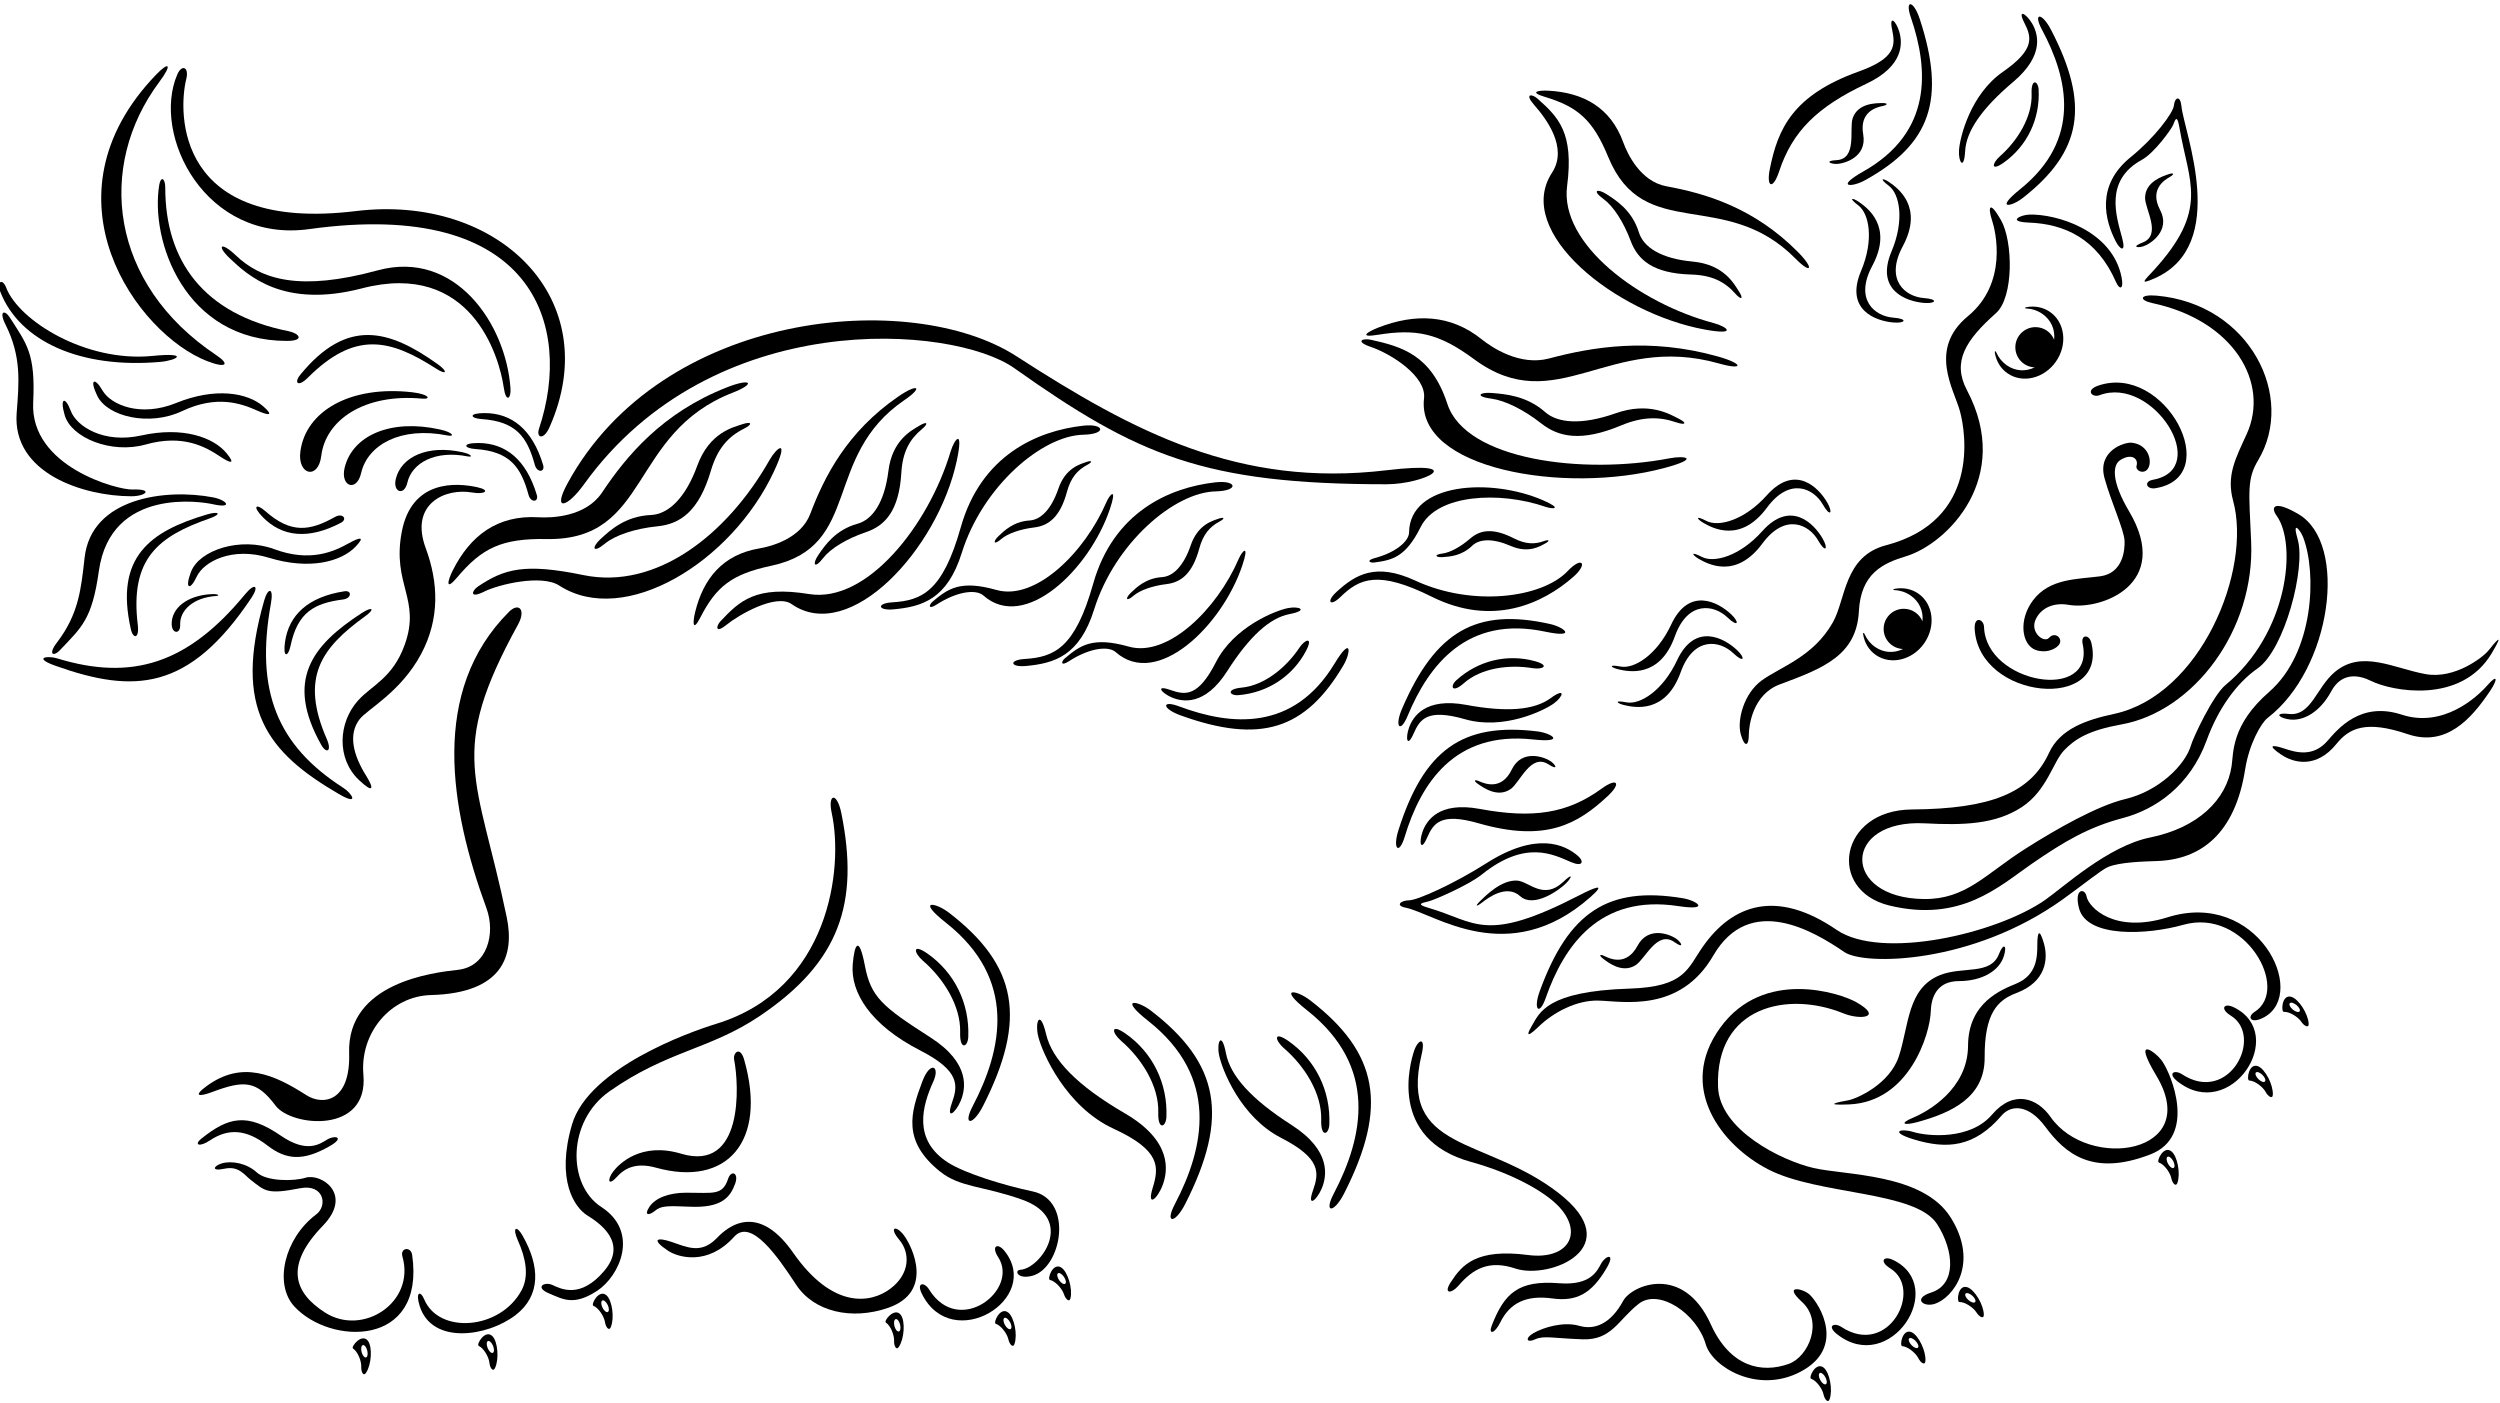 <?xml version="1.0" encoding="UTF-8"?>
<svg xmlns="http://www.w3.org/2000/svg" xmlns:xlink="http://www.w3.org/1999/xlink" width="508pt" height="285pt" viewBox="0 0 508 285" version="1.1">
<g id="surface1">
<path style=" stroke:none;fill-rule:nonzero;fill:rgb(0%,0%,0%);fill-opacity:1;" d="M 383.215 110.805 C 374.676 113.039 375.082 121.785 372.438 126.461 C 368.473 133.48 361.898 135.438 358 138.254 C 354.34 140.898 352.918 146.387 353.73 149.234 C 354.543 152.082 355.355 151.473 355.355 149.438 C 355.355 147.406 356.172 141.102 361.66 139.066 C 370.469 135.805 377.254 133.18 377.723 124.227 C 378.133 116.496 382.605 114.465 387.281 113.039 C 395.723 110.473 409.07 97.039 399.684 79.285 C 396.613 73.484 399.434 69.098 405.582 63.633 C 409.242 60.379 409.039 48.992 406.598 44.723 C 404.156 40.449 403.953 42.281 404.77 44.723 C 405.547 47.051 408.02 57.531 399.887 64.242 C 391.754 70.949 397.039 79.086 398.262 83.559 C 399.48 88.031 402.309 105.805 383.215 110.805 "/>
<path style=" stroke:none;fill-rule:nonzero;fill:rgb(0%,0%,0%);fill-opacity:1;" d="M 407.797 74.242 C 406.844 73.578 406.113 72.676 405.66 71.645 C 405.473 71.219 405.277 71.309 405.367 71.793 C 405.672 73.426 406.527 74.895 407.926 75.859 C 410.984 77.977 415.395 76.898 417.781 73.453 C 420.164 70.012 419.617 65.5 416.559 63.383 C 415.148 62.406 413.449 62.113 411.797 62.414 C 411.395 62.488 411.363 62.668 411.742 62.684 C 412.887 62.734 414.02 63.098 415.004 63.777 C 416.789 65.016 417.625 66.965 417.402 69.027 C 416.793 67.527 415.328 66.473 413.613 66.473 C 411.352 66.473 409.516 68.309 409.516 70.57 C 409.516 72.777 411.262 74.562 413.449 74.652 C 411.621 75.543 409.547 75.453 407.797 74.242 "/>
<path style=" stroke:none;fill-rule:nonzero;fill:rgb(0%,0%,0%);fill-opacity:1;" d="M 381.035 131.473 C 380.078 130.809 379.352 129.906 378.898 128.875 C 378.711 128.449 378.516 128.539 378.605 129.023 C 378.906 130.656 379.766 132.121 381.16 133.09 C 384.223 135.207 388.637 134.129 391.02 130.684 C 393.402 127.238 392.855 122.73 389.797 120.613 C 388.387 119.637 386.688 119.344 385.035 119.645 C 384.633 119.719 384.602 119.898 384.98 119.914 C 386.125 119.961 387.258 120.328 388.238 121.008 C 390.027 122.246 390.863 124.195 390.645 126.258 C 390.031 124.758 388.566 123.703 386.852 123.703 C 384.59 123.703 382.754 125.535 382.754 127.801 C 382.754 130.008 384.504 131.793 386.688 131.879 C 384.859 132.773 382.785 132.68 381.035 131.473 "/>
<path style=" stroke:none;fill-rule:nonzero;fill:rgb(0%,0%,0%);fill-opacity:1;" d="M 413.105 121.988 C 410.047 126.066 410.867 131.035 413.613 132.055 C 415.543 132.77 417.477 132.055 418.289 131.137 C 419.398 129.891 417.672 128.168 416.355 129.613 C 415.34 130.73 412.488 128.508 413.613 125.953 C 414.73 123.41 417.477 122.395 420.324 122.902 C 426.801 124.059 441.465 118.797 432.625 103.891 C 429.051 97.863 429.234 94.555 430.793 93.52 C 432.992 92.066 434.594 93.078 434.148 94.641 C 433.832 95.754 436.051 96.664 436.691 94.742 C 437.199 93.215 436.387 90.371 433.234 89.965 C 431.719 89.766 426.098 91.598 427.645 97.18 C 428.965 101.961 431.605 107.652 431.711 109.891 C 431.793 111.742 431.402 116.496 426.727 117.109 C 422.051 117.719 416.461 117.516 413.105 121.988 "/>
<path style=" stroke:none;fill-rule:nonzero;fill:rgb(0%,0%,0%);fill-opacity:1;" d="M 426.32 78.371 C 423.68 79.285 425.121 80.871 426.625 80.305 C 437.426 76.23 449.527 95.301 437.504 97.484 C 435.504 97.852 436.199 99.477 437.91 99.215 C 452.219 97.008 439.965 73.648 426.32 78.371 "/>
<path style=" stroke:none;fill-rule:nonzero;fill:rgb(0%,0%,0%);fill-opacity:1;" d="M 401.258 127.855 C 402.129 142.27 428.398 144.629 424.949 130.57 C 424.535 128.887 422.766 128.867 423.195 130.855 C 425.789 142.797 403.535 138.934 403.156 127.398 C 403.105 125.789 401.09 125.066 401.258 127.855 "/>
<path style=" stroke:none;fill-rule:nonzero;fill:rgb(0%,0%,0%);fill-opacity:1;" d="M 437.402 61.598 C 453.945 65.141 461.266 77.844 456.516 88.234 C 454.258 93.176 452.371 96.633 453.77 101.758 C 457.621 115.855 447.168 141.297 429.574 145.066 C 423.883 146.285 418.594 148.117 416.355 152.996 C 412.621 161.145 404.469 164.367 388.5 164.484 C 373.66 164.594 371.211 180.934 383.926 184.004 C 398.453 187.516 406.203 180.121 412.801 175.566 C 419.453 170.973 424.422 168.051 431.402 166.215 C 437.941 164.492 444.996 159.73 448.383 150.453 C 450.723 144.051 454.383 138.863 458.754 135.812 C 464.23 131.992 468.574 115.359 466.887 109.586 C 465.664 105.414 467.496 107.855 468.004 109.18 C 470.789 116.418 470.258 132.602 461.09 140.594 C 453.387 147.305 453.871 152.895 453.465 155.641 C 452.445 162.52 446.648 168.203 436.895 170.18 C 428.355 171.906 419.203 180.344 415.543 182.887 C 405.645 189.762 382.285 195.16 373.203 188.949 C 361.016 180.609 352.062 183.742 346.023 192.355 C 342.891 196.816 342.43 200.523 331.16 200.883 C 314.102 201.422 312.84 205.832 311.234 208.508 C 310.625 209.523 309.605 211.555 312.656 208.609 C 315.707 205.66 320.383 203.219 324.758 203.32 C 329.75 203.438 341.316 205.918 348.141 194.172 C 355.551 181.414 368.551 189.207 374.777 193.461 C 378.844 196.238 400.762 195.953 419.172 182.738 C 423.438 179.676 427.035 176.727 428.355 176.176 C 430.793 175.16 435.676 175.059 438.418 174.957 C 447.27 174.629 454.172 169.355 456.211 156.352 C 457.023 151.164 459.465 146.895 460.785 145.879 C 473.801 135.871 477.188 110.48 467.09 104.5 C 462.109 101.555 461.293 102.977 462.617 104.805 C 466.809 110.613 464.965 128.652 452.246 139.172 C 449.641 141.324 445.637 149.945 445.23 151.371 C 444.039 155.535 438.594 160.758 431.914 162.352 C 426.152 163.723 417.781 168.504 411.477 172.516 C 403.383 177.668 399.48 182.773 390.941 182.684 C 374.102 182.504 374.32 166.422 391.121 167.301 C 398.977 167.711 405.484 167.527 410.867 163.977 C 415.949 160.621 417.172 154.824 419.406 152.488 C 421.645 150.148 424.426 148.398 431.098 147.199 C 445.633 144.59 458.258 128.141 457.43 109.992 C 456.969 99.785 456.574 97.324 458.855 93.52 C 466.566 80.664 457.172 61.746 438.215 60.074 C 434.758 59.77 434.555 60.988 437.402 61.598 "/>
<path style=" stroke:none;fill-rule:nonzero;fill:rgb(0%,0%,0%);fill-opacity:1;" d="M 431.227 48.383 C 430.051 43.977 427.52 36.672 435.27 32.445 C 437.785 31.07 441.305 26.145 441.598 25.355 C 442.129 23.906 442.434 23.445 442.895 26.117 C 444.789 37.18 448.977 42.555 437.555 55.016 C 435.879 56.844 434.43 58.066 437.859 56.539 C 453.121 49.758 443.77 26.754 443.273 21.617 C 443.047 19.254 441.902 19.785 441.75 21.391 C 441.598 22.988 437.707 28.098 432.98 31.91 C 425.742 37.75 427.785 44.91 429.93 49.066 C 430.793 50.742 432.039 51.434 431.227 48.383 "/>
<path style=" stroke:none;fill-rule:nonzero;fill:rgb(0%,0%,0%);fill-opacity:1;" d="M 435.344 49.297 C 433.133 50.137 434.277 50.441 435.496 50.059 C 436.98 49.594 441.141 46.855 438.93 42.66 C 436.715 38.469 439.844 36.562 440.91 35.953 C 441.977 35.344 441.672 35.035 440.605 35.418 C 439.539 35.801 435.953 36.867 435.879 40.145 C 435.824 42.484 439.363 47.77 435.344 49.297 "/>
<path style=" stroke:none;fill-rule:nonzero;fill:rgb(0%,0%,0%);fill-opacity:1;" d="M 323.156 182.305 C 326.762 179.129 323.684 180.492 320.859 181.949 C 301.633 191.871 299.93 187.277 290.254 184.469 C 287.922 183.793 288.555 183.539 290.305 183.152 C 291.258 182.941 298.25 179.977 301.141 177.672 C 310.043 170.566 315.645 173.656 319.238 175.18 C 321.73 176.234 321.82 174.973 320.711 173.988 C 317.953 171.555 312.191 168.945 302.023 175.414 C 295.383 179.641 287.988 182.941 286.324 182.945 C 284.66 182.953 283.438 184.012 285.613 184.438 C 291.426 185.59 306.453 197.031 323.156 182.305 "/>
<path style=" stroke:none;fill-rule:nonzero;fill:rgb(0%,0%,0%);fill-opacity:1;" d="M 317.605 179.234 C 313.641 182.98 310.637 179.094 308.312 178.941 C 305.055 178.723 301.805 182.09 300.773 183.086 C 299.746 184.082 299.855 184.402 301.109 183.426 C 302.363 182.449 306.152 179.602 308.902 182.105 C 311.652 184.609 316.895 180.84 318.258 179.449 C 319.383 178.305 319.785 177.176 317.605 179.234 "/>
<path style=" stroke:none;fill-rule:nonzero;fill:rgb(0%,0%,0%);fill-opacity:1;" d="M 412.289 45.23 C 419.504 45.512 426.09 48.438 429.98 57.328 C 430.691 58.953 431.605 58.852 431.098 56.312 C 429.188 46.758 417.844 43.461 412.395 43.602 C 410.539 43.652 407.727 45.051 412.289 45.23 "/>
<path style=" stroke:none;fill-rule:nonzero;fill:rgb(0%,0%,0%);fill-opacity:1;" d="M 377.773 41.062 C 376.48 40.145 375.41 40.07 377.621 41.746 C 379.836 43.426 380.824 48.762 378.156 55.09 C 374.828 62.98 381.152 65.25 384.789 65.535 C 387.191 65.727 387.766 64.773 384.715 64.547 C 381 64.27 376.734 60.938 380.445 54.023 C 384.766 45.969 379.34 42.164 377.773 41.062 "/>
<path style=" stroke:none;fill-rule:nonzero;fill:rgb(0%,0%,0%);fill-opacity:1;" d="M 386.645 50.039 C 390.969 41.984 385.539 38.184 383.977 37.078 C 382.68 36.16 381.609 36.086 383.824 37.766 C 386.035 39.441 387.023 44.777 384.355 51.105 C 381.031 58.996 387.352 61.266 390.988 61.555 C 393.391 61.742 393.965 60.789 390.914 60.562 C 387.199 60.285 382.934 56.953 386.645 50.039 "/>
<path style=" stroke:none;fill-rule:nonzero;fill:rgb(0%,0%,0%);fill-opacity:1;" d="M 346.75 105.855 C 344.285 104.574 344.812 105.508 346.195 106.285 C 347.863 107.227 353.621 110.504 359.051 103.148 C 363.711 96.84 368.547 99.266 370.391 102.504 C 371.902 105.16 372.516 104.234 371.316 102.148 C 369.5 98.984 364.742 94.242 359.035 100.625 C 354.461 105.746 349.211 107.133 346.75 105.855 "/>
<path style=" stroke:none;fill-rule:nonzero;fill:rgb(0%,0%,0%);fill-opacity:1;" d="M 345.246 113.594 C 346.918 114.535 352.676 117.812 358.105 110.457 C 362.766 104.145 367.602 106.574 369.441 109.812 C 370.953 112.469 371.57 111.543 370.371 109.457 C 368.555 106.289 363.797 101.551 358.09 107.934 C 353.512 113.055 348.266 114.441 345.805 113.16 C 343.34 111.883 343.867 112.812 345.246 113.594 "/>
<path style=" stroke:none;fill-rule:nonzero;fill:rgb(0%,0%,0%);fill-opacity:1;" d="M 465.004 145.066 C 462.566 144.762 462.566 145.676 464.852 146.133 C 468.004 146.762 471.484 144.602 473.699 140.492 C 475.832 136.527 479.34 137.137 481.781 138.355 C 485.945 140.438 500.086 143.238 506.332 132.715 C 509.23 127.836 506.789 130.73 505.723 132.105 C 504.656 133.477 498.859 138.051 492.914 136.984 C 486.363 135.809 479.941 131.957 474.461 136.527 C 470.641 139.711 469.637 145.645 465.004 145.066 "/>
<path style=" stroke:none;fill-rule:nonzero;fill:rgb(0%,0%,0%);fill-opacity:1;" d="M 505.418 139.27 C 503.281 141.711 496.422 147.965 488.031 145.219 C 479.645 142.473 475.07 148.117 472.934 150.555 C 469.973 153.941 466.48 152.879 464.09 152.082 C 461.805 151.32 460.582 151.32 463.48 153.301 C 466.18 155.148 470.746 156.133 474.766 151.164 C 477.359 147.965 480.715 146.285 489.254 149.184 C 497 151.812 502.129 146.188 506.027 140.34 C 507.555 138.051 507.555 136.832 505.418 139.27 "/>
<path style=" stroke:none;fill-rule:nonzero;fill:rgb(0%,0%,0%);fill-opacity:1;" d="M 398.043 199.359 C 402.715 199.355 406.266 197.309 407.199 194.238 C 407.883 192.008 407.074 191.574 406.188 193.867 C 404.504 198.223 398.801 196.293 394.188 198.152 C 387.57 200.816 387.922 208.297 385.855 214.621 C 383.98 220.363 377.207 223.305 375.492 223.594 C 373.777 223.883 370.07 224.66 375.742 224.418 C 387.969 223.898 392.199 210.121 392.336 205.465 C 392.414 202.738 393.539 199.359 398.043 199.359 "/>
<path style=" stroke:none;fill-rule:nonzero;fill:rgb(0%,0%,0%);fill-opacity:1;" d="M 389.59 228.016 C 396.367 226.164 403.328 223.078 403.281 214.898 C 403.234 205.879 405.887 203.227 409.742 201.777 C 415.727 199.535 416.234 194.891 415.336 191.746 C 414.371 188.371 413.984 189.531 413.984 191.941 C 413.984 194.461 413.891 198.109 409.742 199.852 C 406.754 201.105 399.953 203.66 399.906 212.484 C 399.859 221.309 391.758 225.844 388.77 227.098 C 385.777 228.352 386.938 228.738 389.59 228.016 "/>
<path style=" stroke:none;fill-rule:nonzero;fill:rgb(0%,0%,0%);fill-opacity:1;" d="M 62.863 46.551 C 108.422 40.215 116.531 66.105 109.527 87.117 C 108.918 88.945 110.441 89.555 111.66 86.812 C 123.191 60.867 101.352 39.352 72.316 42.891 C 35.695 47.355 36.148 22.871 37.852 16.051 C 38.461 13.609 36.938 13 36.023 15.137 C 30.75 27.441 41.715 49.492 62.863 46.551 "/>
<path style=" stroke:none;fill-rule:nonzero;fill:rgb(0%,0%,0%);fill-opacity:1;" d="M 42.121 73.391 C 46.086 74.914 46.699 74 43.953 72.172 C 22.27 57.715 19.559 33.84 32.363 16.66 C 35.09 13 34.336 12.457 31.754 15.137 C 7.625 40.16 27.953 67.941 42.121 73.391 "/>
<path style=" stroke:none;fill-rule:nonzero;fill:rgb(0%,0%,0%);fill-opacity:1;" d="M 33.582 38.164 C 33.582 36.18 32.668 35.723 32.363 37.555 C 30.477 48.867 37.48 69.273 58.285 69.273 C 61.949 69.273 60.879 67.746 58.594 67.289 C 41.258 63.824 33.582 52.914 33.582 38.164 "/>
<path style=" stroke:none;fill-rule:nonzero;fill:rgb(0%,0%,0%);fill-opacity:1;" d="M 76.738 54.938 C 60.879 59.262 53.102 56.816 47.918 51.891 C 44.867 48.992 43.953 49.906 46.699 52.496 C 50.34 55.941 57.574 62.75 73.535 58.598 C 95.734 52.828 101.465 72.453 102.359 78.73 C 102.816 81.93 103.887 81.016 103.73 78.883 C 102.801 65.828 92.516 50.637 76.738 54.938 "/>
<path style=" stroke:none;fill-rule:nonzero;fill:rgb(0%,0%,0%);fill-opacity:1;" d="M 88.941 74 C 79.082 66.961 70.535 64.523 61.031 76.137 C 59.66 77.812 60.574 78.73 62.559 76.746 C 72.18 67.121 79.32 68.93 88.637 74.914 C 90.77 76.289 91.074 75.527 88.941 74 "/>
<path style=" stroke:none;fill-rule:nonzero;fill:rgb(0%,0%,0%);fill-opacity:1;" d="M 110.355 94.461 C 108.203 87.289 104 83.934 98.461 83.938 C 95.102 83.938 95.562 85.004 97.848 85.156 C 104.883 85.625 107.137 88.805 108.676 94.461 C 109.137 96.137 110.812 95.984 110.355 94.461 "/>
<path style=" stroke:none;fill-rule:nonzero;fill:rgb(0%,0%,0%);fill-opacity:1;" d="M 73.387 96.113 C 74.711 90.359 81.457 86.594 90.922 88.488 C 92.449 88.793 92.145 87.879 89.398 87.27 C 79.359 85.039 71.598 88.512 70.031 95.047 C 69.113 98.859 72.469 100.078 73.387 96.113 "/>
<path style=" stroke:none;fill-rule:nonzero;fill:rgb(0%,0%,0%);fill-opacity:1;" d="M 80.422 97.34 C 79.781 100.008 82.129 100.859 82.77 98.086 C 83.699 94.059 88.418 91.422 95.047 92.746 C 96.113 92.961 95.902 92.32 93.98 91.895 C 86.953 90.332 81.52 92.766 80.422 97.34 "/>
<path style=" stroke:none;fill-rule:nonzero;fill:rgb(0%,0%,0%);fill-opacity:1;" d="M 61.035 91.746 C 60.406 96.535 64.676 97.594 65.285 92.617 C 66.164 85.398 73.941 79.91 85.785 81.004 C 87.695 81.18 87.203 80.102 83.758 79.707 C 71.168 78.273 62.109 83.535 61.035 91.746 "/>
<path style=" stroke:none;fill-rule:nonzero;fill:rgb(0%,0%,0%);fill-opacity:1;" d="M 32.516 73.543 C 36.023 73.238 38.613 71.562 30.988 72.324 C 17.492 73.672 3.848 65.199 1.254 58.445 C 0.488 56.465 -0.73 57.227 0.031 59.211 C 3.973 69.453 16.477 74.938 32.516 73.543 "/>
<path style=" stroke:none;fill-rule:nonzero;fill:rgb(0%,0%,0%);fill-opacity:1;" d="M 26.871 99.469 C 23.965 99.57 6.094 94.867 6.742 81.777 C 7.238 71.797 5.426 69.906 2.016 64.547 C 0.949 62.867 -0.273 63.172 1.102 65.918 C 4.371 72.461 3.879 77.527 3.387 83.914 C 2.441 96.211 17.035 100.84 26.719 100.84 C 29.617 100.84 31.293 99.316 26.871 99.469 "/>
<path style=" stroke:none;fill-rule:nonzero;fill:rgb(0%,0%,0%);fill-opacity:1;" d="M 14.367 83.457 C 13.301 80.559 12.078 80.711 13.148 84.371 C 14.48 88.945 22.59 92.301 29.617 90.32 C 37.137 88.199 41.719 90.762 44.715 92.758 C 46.543 93.98 48.07 94.59 46.086 92.148 C 43.391 88.828 37.094 86.625 28.703 88.488 C 21.047 90.188 15.543 86.648 14.367 83.457 "/>
<path style=" stroke:none;fill-rule:nonzero;fill:rgb(0%,0%,0%);fill-opacity:1;" d="M 35.781 81.891 C 28.52 84.844 22.5 82.266 20.809 79.316 C 19.273 76.637 18.098 76.988 19.758 80.422 C 21.836 84.711 30.391 86.668 36.988 83.543 C 44.051 80.203 48.996 81.969 52.281 83.438 C 54.289 84.336 55.895 84.684 53.535 82.605 C 50.32 79.781 43.746 78.656 35.781 81.891 "/>
<path style=" stroke:none;fill-rule:nonzero;fill:rgb(0%,0%,0%);fill-opacity:1;" d="M 17.191 113.316 C 16.477 119.684 16.008 124.75 11.57 130.562 C 9.707 133 10.848 133.527 12.211 132.082 C 16.566 127.457 18.699 125.941 20.086 116.043 C 22.504 98.766 41.363 102.027 43.172 102.441 C 47.488 103.418 46.129 101.605 43.281 101.062 C 33.77 99.246 18.566 101.059 17.191 113.316 "/>
<path style=" stroke:none;fill-rule:nonzero;fill:rgb(0%,0%,0%);fill-opacity:1;" d="M 51.121 121.43 C 52.645 119.141 51.883 118.227 49.746 120.82 C 38.262 134.766 26.902 138.48 11.621 133.781 C 9.641 133.172 6.59 133.629 11.316 135.305 C 27.227 140.949 38.414 140.488 51.121 121.43 "/>
<path style=" stroke:none;fill-rule:nonzero;fill:rgb(0%,0%,0%);fill-opacity:1;" d="M 68.816 161.324 C 73.148 163.848 71.527 161.227 69.781 160.105 C 56.324 151.48 51.824 140.406 55.051 122.629 C 55.652 119.324 54.461 119.336 53.699 121.977 C 47.355 143.984 54.23 152.824 68.816 161.324 "/>
<path style=" stroke:none;fill-rule:nonzero;fill:rgb(0%,0%,0%);fill-opacity:1;" d="M 74.227 125.203 C 76.281 123.719 75.684 123.156 73.484 124.586 C 63.328 131.188 57.93 138.25 65.266 151.34 C 66.324 153.23 67.512 152.715 66.391 150.145 C 60.953 137.668 65.246 131.684 74.227 125.203 "/>
<path style=" stroke:none;fill-rule:nonzero;fill:rgb(0%,0%,0%);fill-opacity:1;" d="M 54.645 113.336 C 62.859 115.859 69.312 114.164 72.266 111.066 C 74.434 108.793 72.867 109.281 70.945 110.352 C 67.801 112.105 63.027 114.297 55.703 111.582 C 48.852 109.047 40.504 111.746 38.809 116.203 C 37.457 119.766 38.66 120.016 39.953 117.211 C 41.379 114.121 47.148 111.031 54.645 113.336 "/>
<path style=" stroke:none;fill-rule:nonzero;fill:rgb(0%,0%,0%);fill-opacity:1;" d="M 69.977 120.148 C 62.578 121.289 58.676 124.988 57.91 130.477 C 57.449 133.801 58.57 133.492 59.035 131.246 C 60.473 124.348 63.934 122.555 69.746 121.809 C 71.469 121.59 71.551 119.906 69.977 120.148 "/>
<path style=" stroke:none;fill-rule:nonzero;fill:rgb(0%,0%,0%);fill-opacity:1;" d="M 53.441 105.125 C 57.324 109.074 62.664 109.719 69.281 106.223 C 70.691 105.48 69.621 104.176 68.105 105.027 C 62.996 107.895 59.148 108.52 53.883 103.836 C 52.168 102.309 51.086 102.73 53.441 105.125 "/>
<path style=" stroke:none;fill-rule:nonzero;fill:rgb(0%,0%,0%);fill-opacity:1;" d="M 42.629 105.332 C 45.023 104.496 44.613 103.785 42.094 104.527 C 30.477 107.953 23.289 113.184 26.582 127.824 C 27.059 129.938 28.34 129.781 28 127 C 26.352 113.488 32.176 108.98 42.629 105.332 "/>
<path style=" stroke:none;fill-rule:nonzero;fill:rgb(0%,0%,0%);fill-opacity:1;" d="M 36.609 126.957 C 36.5 124.066 39.207 121.422 43.93 121.105 C 44.688 121.055 44.426 120.66 43.051 120.723 C 38.016 120.953 34.789 123.59 34.887 126.883 C 34.941 128.801 36.684 128.949 36.609 126.957 "/>
<path style=" stroke:none;fill-rule:nonzero;fill:rgb(0%,0%,0%);fill-opacity:1;" d="M 95.957 100.078 C 98.547 100.535 99.77 99.621 97.023 99.012 C 92.703 98.051 83.609 97.441 81.621 108.16 C 79.637 118.836 85.586 121.734 82.23 131.035 C 79.793 137.797 75.52 139.27 72.773 142.32 C 68.719 146.828 68.344 154.133 72.926 158.484 C 75.977 161.383 75.977 160.164 74.453 157.723 C 71.734 153.379 70.715 149.211 73.082 146.133 C 74.617 144.133 81.453 140.637 85.586 132.867 C 89.398 125.699 89.094 118.379 86.5 111.363 C 83.199 102.43 90.41 99.102 95.957 100.078 "/>
<path style=" stroke:none;fill-rule:nonzero;fill:rgb(0%,0%,0%);fill-opacity:1;" d="M 157.262 95.809 C 160.465 88.945 157.898 90.785 156.344 93.52 C 147.754 108.648 133.367 119.926 118.523 116.855 C 106.574 114.383 102.465 115.613 97.176 119.141 C 95.801 120.055 95.344 121.734 98.395 120.211 C 101.262 118.773 110.02 116.645 113.645 118.988 C 126.852 127.535 148.629 114.305 157.262 95.809 "/>
<path style=" stroke:none;fill-rule:nonzero;fill:rgb(0%,0%,0%);fill-opacity:1;" d="M 111.051 109.535 C 132.262 109.906 127.695 88.039 148.871 79.797 C 153.656 77.934 152.684 76.746 147.652 78.73 C 134.531 83.898 127.273 92.672 122.34 100.078 C 118.98 105.109 111.969 105.266 109.375 105.109 C 101.055 104.621 95.531 108.855 91.988 115.938 C 90.922 118.074 90.465 120.211 92.906 117.312 C 97.902 111.379 101.938 109.375 111.051 109.535 "/>
<path style=" stroke:none;fill-rule:nonzero;fill:rgb(0%,0%,0%);fill-opacity:1;" d="M 122.945 110.449 C 125.008 108.754 129.047 107.398 133.621 106.941 C 138.195 106.484 142.023 103.918 144.449 95.656 C 145.777 91.129 148 88.695 151.16 87.117 C 152.988 86.199 152.797 85.555 150.855 86.199 C 149.023 86.812 144.145 87.879 141.703 94.59 C 139.266 101.297 135.758 104.5 132.25 104.652 C 127.035 104.879 123.941 107.781 122.031 109.535 C 120.203 111.211 120.355 112.586 122.945 110.449 "/>
<path style=" stroke:none;fill-rule:nonzero;fill:rgb(0%,0%,0%);fill-opacity:1;" d="M 147.715 126.895 C 149.941 125.059 157.656 120.523 160.844 122.746 C 172.691 131.012 190.582 111.578 194.418 93.609 C 195.84 86.945 193.965 89.078 193.152 91.789 C 188.672 106.789 176.137 122.605 164.422 120.715 C 153.578 118.961 150.359 122.047 146.43 126.207 C 145.41 127.285 145.352 128.852 147.715 126.895 "/>
<path style=" stroke:none;fill-rule:nonzero;fill:rgb(0%,0%,0%);fill-opacity:1;" d="M 225.523 103.465 C 227.055 98.945 225.574 100.277 224.793 102.094 C 220.465 112.164 210.465 122.145 202.473 119.879 C 195.078 117.781 192.586 119.664 189.52 122.238 C 188.723 122.906 188.555 123.988 190.359 122.824 C 194.484 120.156 198.336 119.688 199.82 121.004 C 208.227 128.449 221.379 115.715 225.523 103.465 "/>
<path style=" stroke:none;fill-rule:nonzero;fill:rgb(0%,0%,0%);fill-opacity:1;" d="M 182.543 80.57 C 172.078 87.754 167.484 96.914 164.652 104.406 C 162.723 109.496 156.602 111.047 154.297 111.438 C 146.902 112.688 142.914 117.516 141.238 124.445 C 140.73 126.531 140.762 128.496 142.316 125.465 C 145.5 119.254 148.637 116.68 156.66 114.977 C 175.34 111.023 166.922 92.766 183.828 81.262 C 187.648 78.66 186.555 77.816 182.543 80.57 "/>
<path style=" stroke:none;fill-rule:nonzero;fill:rgb(0%,0%,0%);fill-opacity:1;" d="M 180.527 95.684 C 179.742 102.059 177.312 105.574 174.27 106.418 C 169.738 107.672 167.613 110.84 166.293 112.762 C 165.027 114.602 165.438 115.773 167.281 113.379 C 168.742 111.477 172.016 109.473 175.934 108.148 C 179.855 106.82 182.691 103.801 183.152 96.062 C 183.402 91.824 184.859 89.242 187.312 87.219 C 188.73 86.047 188.434 85.52 186.859 86.477 C 185.379 87.383 181.312 89.305 180.527 95.684 "/>
<path style=" stroke:none;fill-rule:nonzero;fill:rgb(0%,0%,0%);fill-opacity:1;" d="M 215.066 99.293 C 213.617 103.551 211.449 105.613 209.242 105.758 C 205.961 105.969 204.051 107.836 202.871 108.965 C 201.738 110.047 201.855 110.906 203.461 109.527 C 204.734 108.434 207.262 107.527 210.137 107.18 C 213.012 106.832 215.391 105.164 216.809 99.93 C 217.586 97.062 218.953 95.5 220.922 94.465 C 222.062 93.863 221.934 93.457 220.719 93.891 C 219.574 94.301 216.516 95.035 215.066 99.293 "/>
<path style=" stroke:none;fill-rule:nonzero;fill:rgb(0%,0%,0%);fill-opacity:1;" d="M 220.039 86.508 C 210.809 87.555 199.379 92.449 195.23 107.145 C 191.543 120.223 187.316 122.02 181.305 122.395 C 178.051 122.598 178.355 124.121 181.609 123.816 C 187.344 123.281 192.48 121.781 195.438 112.328 C 199.637 98.891 211.684 88.516 220.141 88.336 C 224.918 88.234 224.512 85.996 220.039 86.508 "/>
<path style=" stroke:none;fill-rule:nonzero;fill:rgb(0%,0%,0%);fill-opacity:1;" d="M 217.25 134.336 C 221.379 131.664 225.227 131.195 226.715 132.512 C 235.117 139.961 248.27 127.227 252.414 114.977 C 253.945 110.457 252.465 111.785 251.684 113.605 C 247.355 123.672 237.355 133.652 229.363 131.391 C 221.969 129.293 219.477 131.176 216.41 133.75 C 215.613 134.418 215.445 135.5 217.25 134.336 "/>
<path style=" stroke:none;fill-rule:nonzero;fill:rgb(0%,0%,0%);fill-opacity:1;" d="M 241.957 110.805 C 240.508 115.062 238.34 117.125 236.133 117.27 C 232.852 117.48 230.941 119.348 229.762 120.477 C 228.633 121.555 228.746 122.418 230.352 121.039 C 231.625 119.945 234.152 119.039 237.027 118.691 C 239.902 118.344 242.281 116.676 243.699 111.441 C 244.477 108.57 245.844 107.012 247.812 105.973 C 248.953 105.375 248.824 104.969 247.609 105.402 C 246.465 105.809 243.406 106.547 241.957 110.805 "/>
<path style=" stroke:none;fill-rule:nonzero;fill:rgb(0%,0%,0%);fill-opacity:1;" d="M 208.5 135.328 C 214.234 134.789 219.371 133.289 222.328 123.84 C 226.527 110.402 238.574 100.027 247.031 99.848 C 251.809 99.746 251.402 97.508 246.93 98.016 C 237.699 99.066 226.27 103.961 222.121 118.656 C 218.434 131.734 214.207 133.527 208.195 133.906 C 204.941 134.109 205.246 135.633 208.5 135.328 "/>
<path style=" stroke:none;fill-rule:nonzero;fill:rgb(0%,0%,0%);fill-opacity:1;" d="M 315.379 35.078 C 307.48 47.172 328.371 63.691 346.449 66.973 C 353.156 68.188 350.965 66.379 348.23 65.652 C 333.098 61.637 316.906 49.594 318.434 37.824 C 319.852 26.938 316.668 23.812 312.391 20.016 C 311.277 19.031 309.715 19.016 311.738 21.32 C 314.043 23.945 318.727 29.945 315.379 35.078 "/>
<path style=" stroke:none;fill-rule:nonzero;fill:rgb(0%,0%,0%);fill-opacity:1;" d="M 313.898 19.68 C 320.582 21.691 323.676 24.312 326.793 31.902 C 334.047 49.562 350.488 37.992 364.852 52.555 C 368.094 55.844 368.73 54.617 365.297 51.164 C 356.348 42.164 346.512 39.297 338.629 37.855 C 333.277 36.879 330.648 31.137 329.852 28.941 C 327.289 21.891 321.824 18.836 314.707 18.434 C 312.562 18.312 310.633 18.695 313.898 19.68 "/>
<path style=" stroke:none;fill-rule:nonzero;fill:rgb(0%,0%,0%);fill-opacity:1;" d="M 353.344 59.199 C 352.395 57.746 350.352 53.742 343.949 53.152 C 337.551 52.566 333.961 50.246 333.027 47.227 C 331.637 42.742 328.402 40.715 326.441 39.453 C 324.562 38.242 323.402 38.691 325.855 40.457 C 327.801 41.863 329.902 45.07 331.352 48.945 C 332.797 52.824 335.902 55.566 343.648 55.785 C 347.895 55.906 350.52 57.285 352.617 59.672 C 353.836 61.059 354.352 60.738 353.344 59.199 "/>
<path style=" stroke:none;fill-rule:nonzero;fill:rgb(0%,0%,0%);fill-opacity:1;" d="M 313.559 101.66 C 302.887 97.016 286.445 98.078 286.324 108.184 C 286.301 109.969 283.66 112.254 279.387 113.391 C 277.516 113.887 278.34 114.426 279.27 114.301 C 282.84 113.812 285.602 113.293 288.676 107.098 C 292.004 100.398 304.699 99.773 314.027 102.977 C 315.715 103.555 317.496 103.375 313.559 101.66 "/>
<path style=" stroke:none;fill-rule:nonzero;fill:rgb(0%,0%,0%);fill-opacity:1;" d="M 307.602 109.383 C 303.254 107.16 300.703 107.738 298.73 109.445 C 296.762 111.148 294.629 112.285 293.129 112.473 C 291.238 112.711 291.746 113.309 293.148 113.207 C 294.613 113.102 297.016 112.961 299.141 110.902 C 300.57 109.516 303.254 109.32 306.969 110.93 C 310.684 112.539 313.023 110.945 313.988 110.43 C 315.012 109.883 314.82 109.551 313.73 109.949 C 311.852 110.633 309.98 110.602 307.602 109.383 "/>
<path style=" stroke:none;fill-rule:nonzero;fill:rgb(0%,0%,0%);fill-opacity:1;" d="M 319.707 117.211 C 322.754 114.539 321.508 112.914 318.551 116.039 C 313.312 121.566 299.113 123.32 287.617 117.992 C 279.531 114.242 275.426 116.762 271.598 120.258 C 269.426 122.238 270.258 123.367 272.363 121.32 C 276.25 117.539 280 115.809 290.949 121.262 C 303.25 127.387 313.426 122.73 319.707 117.211 "/>
<path style=" stroke:none;fill-rule:nonzero;fill:rgb(0%,0%,0%);fill-opacity:1;" d="M 238.086 141.711 C 240.219 142.625 244.797 143.539 249.371 136.371 C 253.945 129.207 258.062 125.547 262.027 124.785 C 265.992 124.02 264.012 123.105 261.723 123.562 C 259.141 124.078 250.742 127.375 247.082 134.543 C 243.422 141.711 240.828 141.254 237.781 140.188 C 234.73 139.117 235.949 140.797 238.086 141.711 "/>
<path style=" stroke:none;fill-rule:nonzero;fill:rgb(0%,0%,0%);fill-opacity:1;" d="M 239.914 145.371 C 256.066 151.188 265.246 148.352 273.008 135.152 C 274.531 132.562 274.684 129.055 271.176 134.848 C 262.855 148.598 250.23 147.523 239.609 143.539 C 235.949 142.168 236.102 144 239.914 145.371 "/>
<path style=" stroke:none;fill-rule:nonzero;fill:rgb(0%,0%,0%);fill-opacity:1;" d="M 252.27 139.73 C 249.066 140.035 249.828 141.406 251.656 141.254 C 257.578 140.762 262.664 137.422 265.383 132.258 C 266.906 129.359 265.23 129.816 264.012 131.645 C 261.344 135.648 256.918 139.285 252.27 139.73 "/>
<path style=" stroke:none;fill-rule:nonzero;fill:rgb(0%,0%,0%);fill-opacity:1;" d="M 262.422 228.582 C 254.188 223.309 249.984 218.57 249.113 214.008 C 248.242 209.449 247.188 211.727 247.711 214.359 C 248.301 217.328 252.078 226.988 260.316 231.211 C 268.555 235.43 268.023 238.41 266.789 241.914 C 265.559 245.422 267.488 244.02 268.547 241.566 C 269.602 239.113 270.66 233.852 262.422 228.582 "/>
<path style=" stroke:none;fill-rule:nonzero;fill:rgb(0%,0%,0%);fill-opacity:1;" d="M 266.203 203.246 C 263.461 201.137 259.48 200.465 265.594 205.293 C 280.098 216.746 277.074 230.996 271.016 242.551 C 268.926 246.531 271.035 246.621 273.148 242.465 C 282.082 224.863 280.156 213.984 266.203 203.246 "/>
<path style=" stroke:none;fill-rule:nonzero;fill:rgb(0%,0%,0%);fill-opacity:1;" d="M 261.809 211.535 C 258.719 209.383 259.004 211.359 260.918 213.016 C 265.105 216.629 268.625 222.195 268.469 227.566 C 268.359 231.262 270.035 230.59 270.121 228.477 C 270.402 221.652 267.316 215.375 261.809 211.535 "/>
<path style=" stroke:none;fill-rule:nonzero;fill:rgb(0%,0%,0%);fill-opacity:1;" d="M 361.527 34.812 C 364.211 26.676 369.289 21.703 379.215 17.031 C 386.91 13.414 386.59 8.758 385.953 6.523 C 385.32 4.289 383.812 2.863 384.48 6.027 C 385.148 9.188 385.27 11.816 377.695 14.531 C 364.242 19.348 361.246 26.227 359.625 34.355 C 358.879 38.09 360.262 38.648 361.527 34.812 "/>
<path style=" stroke:none;fill-rule:nonzero;fill:rgb(0%,0%,0%);fill-opacity:1;" d="M 378.676 34.812 C 372.781 38.148 376.289 38.098 378.926 36.648 C 392.344 29.273 395.441 20.18 390.098 3.867 C 388.84 0.016 387.012 -0.188 388.277 3.512 C 391.953 14.242 392.66 26.891 378.676 34.812 "/>
<path style=" stroke:none;fill-rule:nonzero;fill:rgb(0%,0%,0%);fill-opacity:1;" d="M 399.316 30.711 C 399.539 26.68 402.617 22.109 409.109 16.617 C 415.602 11.125 414.082 6.715 412.891 4.719 C 411.699 2.727 409.871 1.742 411.34 4.621 C 412.805 7.5 413.605 10.008 406.988 14.594 C 400.375 19.18 398.23 27.945 398.066 30.57 C 397.918 32.898 399.09 34.742 399.316 30.711 "/>
<path style=" stroke:none;fill-rule:nonzero;fill:rgb(0%,0%,0%);fill-opacity:1;" d="M 410.512 38.434 C 405.238 42.684 408.695 42.062 411.059 40.203 C 423.102 30.746 424.684 21.273 416.762 6.043 C 414.891 2.449 413.059 2.543 414.906 5.984 C 420.273 15.98 423.027 28.348 410.512 38.434 "/>
<path style=" stroke:none;fill-rule:nonzero;fill:rgb(0%,0%,0%);fill-opacity:1;" d="M 406.383 31.758 C 404.73 33.211 404.504 34.934 407.168 33.035 C 411.926 29.652 414.555 24.164 414.25 18.23 C 414.156 16.398 412.695 15.824 412.82 19.039 C 413.004 23.707 409.988 28.578 406.383 31.758 "/>
<path style=" stroke:none;fill-rule:nonzero;fill:rgb(0%,0%,0%);fill-opacity:1;" d="M 382.547 21.543 C 383.75 21.289 383.551 20.906 382.422 20.941 C 381.285 20.977 377.547 20.898 376.473 23.996 C 375.703 26.203 377.457 32.32 373.164 32.543 C 370.801 32.664 371.797 33.305 373.074 33.312 C 374.629 33.328 379.426 31.992 378.605 27.324 C 377.785 22.656 381.344 21.797 382.547 21.543 "/>
<path style=" stroke:none;fill-rule:nonzero;fill:rgb(0%,0%,0%);fill-opacity:1;" d="M 289.074 168.969 C 288.285 171.152 288.676 173.188 289.98 170.23 C 291.281 167.277 292.719 165.07 300.453 167.293 C 314.188 171.238 320.637 167.402 326.699 161.754 C 329.488 159.156 328.688 157.895 325.422 160.27 C 318.492 165.309 311.465 166.379 300.68 164.371 C 292.32 162.816 289.863 166.785 289.074 168.969 "/>
<path style=" stroke:none;fill-rule:nonzero;fill:rgb(0%,0%,0%);fill-opacity:1;" d="M 311.504 150.258 C 318.238 150.988 315.359 148.98 312.371 148.617 C 297.172 146.77 289.348 152.344 284.16 168.703 C 282.934 172.566 284.297 173.797 285.426 170.059 C 288.715 159.199 295.527 148.52 311.504 150.258 "/>
<path style=" stroke:none;fill-rule:nonzero;fill:rgb(0%,0%,0%);fill-opacity:1;" d="M 287.23 149.094 C 288.535 146.137 289.973 143.934 297.707 146.152 C 305.441 148.371 313.586 144.488 315.723 142.953 C 317.621 141.598 318.305 139.523 315.039 141.898 C 311.777 144.273 306.289 144.785 297.93 143.23 C 289.57 141.68 287.113 145.645 286.324 147.832 C 285.535 150.016 285.93 152.051 287.23 149.094 "/>
<path style=" stroke:none;fill-rule:nonzero;fill:rgb(0%,0%,0%);fill-opacity:1;" d="M 314.965 126.797 C 300.02 123.457 291.684 128.227 284.902 143.996 C 283.301 147.719 284.535 149.078 286.031 145.469 C 290.375 134.988 298.211 125.031 313.938 128.344 C 320.566 129.734 317.898 127.453 314.965 126.797 "/>
<path style=" stroke:none;fill-rule:nonzero;fill:rgb(0%,0%,0%);fill-opacity:1;" d="M 295.93 138.227 C 294.566 139.461 295.051 140.953 297.461 138.824 C 300.957 135.73 306.637 134.98 311.383 135.766 C 313.551 136.121 315.031 135.211 311.871 134.344 C 306.242 132.805 300.332 134.238 295.93 138.227 "/>
<path style=" stroke:none;fill-rule:nonzero;fill:rgb(0%,0%,0%);fill-opacity:1;" d="M 307.188 156.375 C 305.129 160.645 301.734 159.262 300.609 158.766 C 299.488 158.27 299.422 158.695 300.363 159.328 C 301.305 159.961 304.289 162.211 306.977 160.324 C 308.887 158.98 311.039 152.992 314.652 155.316 C 316.641 156.598 316.207 155.496 315.176 154.742 C 313.922 153.824 309.246 152.105 307.188 156.375 "/>
<path style=" stroke:none;fill-rule:nonzero;fill:rgb(0%,0%,0%);fill-opacity:1;" d="M 312.879 201.395 C 311.488 205.199 312.797 206.488 314.086 202.801 C 317.828 192.09 325.082 181.703 340.973 184.113 C 347.672 185.129 344.879 183 341.91 182.512 C 326.801 180.027 318.75 185.266 312.879 201.395 "/>
<path style=" stroke:none;fill-rule:nonzero;fill:rgb(0%,0%,0%);fill-opacity:1;" d="M 332.742 192.18 C 330.504 196.359 327.176 194.836 326.074 194.293 C 324.969 193.75 324.887 194.172 325.801 194.844 C 326.715 195.516 329.605 197.887 332.363 196.117 C 334.332 194.852 336.734 188.961 340.246 191.438 C 342.18 192.801 341.789 191.684 340.793 190.887 C 339.578 189.914 334.98 188 332.742 192.18 "/>
<path style=" stroke:none;fill-rule:nonzero;fill:rgb(0%,0%,0%);fill-opacity:1;" d="M 278.555 70.492 C 282.746 71.922 289.883 76.496 289.363 80.941 C 287.684 95.309 317.914 100.504 338.117 95.121 C 345.609 93.121 342.414 92.52 339.238 93.129 C 321.656 96.508 297.84 93.5 294.109 82.082 C 290.859 72.141 284.906 70.441 278.531 69.035 C 276.879 68.668 275.27 69.375 278.555 70.492 "/>
<path style=" stroke:none;fill-rule:nonzero;fill:rgb(0%,0%,0%);fill-opacity:1;" d="M 279.895 68.043 C 287.785 66.766 292.332 67.672 299.523 72.984 C 316.254 85.344 326.949 67.52 349.305 73.863 C 354.355 75.297 354.359 73.918 349.031 72.426 C 335.137 68.535 323.57 70.504 314.762 72.844 C 308.773 74.43 303.059 70.535 301.082 68.949 C 294.742 63.859 287.547 63.656 280.062 66.566 C 277.809 67.441 276.039 68.668 279.895 68.043 "/>
<path style=" stroke:none;fill-rule:nonzero;fill:rgb(0%,0%,0%);fill-opacity:1;" d="M 328.27 83.988 C 321.422 86.406 316.527 85.992 313.98 83.738 C 310.191 80.391 305.816 80.074 303.148 79.855 C 300.59 79.641 299.641 80.57 303.078 81.016 C 305.809 81.371 309.648 83.254 313.176 86.035 C 316.695 88.816 321.32 89.828 329.352 86.469 C 333.754 84.629 337.164 84.645 340.566 85.805 C 342.539 86.477 342.902 85.953 341.059 85.047 C 339.32 84.191 335.117 81.574 328.27 83.988 "/>
<path style=" stroke:none;fill-rule:nonzero;fill:rgb(0%,0%,0%);fill-opacity:1;" d="M 228.57 226.23 C 218.852 220.574 213.789 215.332 212.566 210.137 C 211.344 204.938 210.242 207.609 210.969 210.605 C 211.793 213.988 216.605 224.906 226.277 229.352 C 235.945 233.797 235.484 237.246 234.238 241.336 C 232.996 245.422 235.145 243.719 236.238 240.848 C 237.328 237.977 238.289 231.883 228.57 226.23 "/>
<path style=" stroke:none;fill-rule:nonzero;fill:rgb(0%,0%,0%);fill-opacity:1;" d="M 233.906 205.395 C 231.168 203.285 227.188 202.609 233.301 207.438 C 247.805 218.895 244.781 233.145 238.723 244.699 C 236.633 248.68 238.742 248.766 240.852 244.609 C 249.789 227.012 247.859 216.133 233.906 205.395 "/>
<path style=" stroke:none;fill-rule:nonzero;fill:rgb(0%,0%,0%);fill-opacity:1;" d="M 228.703 210.023 C 225.613 207.867 225.895 209.848 227.809 211.5 C 231.996 215.113 235.52 220.684 235.359 226.051 C 235.254 229.75 236.926 229.074 237.016 226.965 C 237.293 220.141 234.211 213.859 228.703 210.023 "/>
<path style=" stroke:none;fill-rule:nonzero;fill:rgb(0%,0%,0%);fill-opacity:1;" d="M 195.176 223.785 C 196.234 221.332 197.293 216.074 189.055 210.801 C 179.254 204.527 176.965 202.605 175.746 196.23 C 174.559 190.012 173.629 191.723 173.273 195.969 C 172.801 201.633 176.828 208.246 186.949 213.43 C 195.184 217.648 194.656 220.629 193.422 224.137 C 192.191 227.641 194.121 226.242 195.176 223.785 "/>
<path style=" stroke:none;fill-rule:nonzero;fill:rgb(0%,0%,0%);fill-opacity:1;" d="M 199.777 224.684 C 208.715 207.082 206.789 196.207 192.836 185.465 C 190.094 183.355 186.113 182.684 192.227 187.512 C 206.73 198.965 203.707 213.219 197.648 224.773 C 195.559 228.754 197.672 228.84 199.777 224.684 "/>
<path style=" stroke:none;fill-rule:nonzero;fill:rgb(0%,0%,0%);fill-opacity:1;" d="M 196.754 210.699 C 197.035 203.871 193.949 197.594 188.441 193.754 C 185.352 191.602 185.637 193.582 187.551 195.234 C 191.734 198.848 195.258 204.414 195.102 209.785 C 194.992 213.484 196.668 212.809 196.754 210.699 "/>
<path style=" stroke:none;fill-rule:nonzero;fill:rgb(0%,0%,0%);fill-opacity:1;" d="M 118.676 98.402 C 144.816 62.082 193.66 65.996 206.109 74.812 C 231.18 92.57 244.617 98.402 281.75 98.402 C 289.477 98.402 298.832 93.52 281.75 95.555 C 251.766 99.125 230.371 87.762 206.52 72.375 C 185.098 58.555 134.523 63.016 115.348 98.172 C 112.152 104.031 115.227 103.199 118.676 98.402 "/>
<path style=" stroke:none;fill-rule:nonzero;fill:rgb(0%,0%,0%);fill-opacity:1;" d="M 103.426 124.324 C 87.355 140.395 91.395 164.219 98.852 184.562 C 100.754 189.746 98.984 196.41 93.059 197.07 C 88.016 197.629 70.496 199.66 70.945 213.996 C 71.254 223.824 65.672 224.727 62.254 222.535 C 55.707 218.34 49.176 215.398 41.969 220.707 C 39.074 222.84 40.598 222.84 43.035 221.926 C 49.602 219.465 52.129 219.508 56 224.672 C 59.203 228.941 74.91 230.516 73.844 218.418 C 73.086 209.84 79.41 202.41 87.574 202.195 C 102.281 201.805 104.566 194.078 102.969 186.395 C 97.016 157.73 90.777 153.242 105.258 126.918 C 106.934 123.867 105.41 122.344 103.426 124.324 "/>
<path style=" stroke:none;fill-rule:nonzero;fill:rgb(0%,0%,0%);fill-opacity:1;" d="M 54.324 232.754 C 58.195 235.746 61.633 235.961 66.98 232.906 C 70.184 231.078 68.047 230.617 66.523 231.535 C 64.996 232.449 62.406 234.43 57.066 230.77 C 50.195 226.059 46.434 226.957 40.902 231.383 C 39.379 232.602 40.445 233.211 42.73 231.688 C 46.367 229.262 50.027 229.434 54.324 232.754 "/>
<path style=" stroke:none;fill-rule:nonzero;fill:rgb(0%,0%,0%);fill-opacity:1;" d="M 81.773 255.324 C 84.441 264.664 73.719 271.594 66.082 266.73 C 59.812 262.738 57.688 257.238 65.605 249.07 C 71.867 242.617 65.195 238.344 62.098 239.312 C 59.66 240.074 54.168 240.074 52.188 238.242 C 50.203 236.414 47.148 235.777 45.02 236.414 C 43.496 236.871 42.73 238.09 45.629 237.48 C 48.527 236.871 49.594 238.703 50.969 239.77 C 53.934 242.074 54.305 242.75 61.031 241.445 C 65.762 240.531 66.676 244.953 64.234 246.785 C 57.754 251.645 55.648 260.902 59.77 265.43 C 67.008 273.379 86.453 273.906 83.754 255.02 C 83.496 253.199 81.262 253.539 81.773 255.324 "/>
<path style=" stroke:none;fill-rule:nonzero;fill:rgb(0%,0%,0%);fill-opacity:1;" d="M 105.258 252.121 C 106.805 255.586 107.562 259.238 105.992 262.172 C 101.668 270.246 89.176 271.168 86.195 264.016 C 85.434 262.188 84.363 262.492 85.281 265.391 C 87.793 273.344 99.109 271.578 104.77 267.223 C 109.922 263.254 109.75 257.316 106.172 251.055 C 104.953 248.918 104.016 249.34 105.258 252.121 "/>
<path style=" stroke:none;fill-rule:nonzero;fill:rgb(0%,0%,0%);fill-opacity:1;" d="M 122.184 245.258 C 115.219 240.75 115.227 227.805 123.848 221.754 C 135.66 213.465 144.148 213.305 154.266 206.527 C 170.711 195.508 174.602 183.43 170.984 165.348 C 170.07 160.773 168.152 161.277 169.004 165.195 C 171.449 176.469 168.57 201.004 145.52 208.047 C 140.027 209.727 119.594 217.047 116.238 228.484 C 112.883 239.922 116.848 245.41 119.285 246.938 C 121.727 248.461 127.676 252.426 122.797 258.223 C 117.914 264.016 113.949 261.883 112.273 261.117 C 110.594 260.355 108.613 261.578 111.512 262.797 C 114.406 264.016 116.543 265.391 121.27 262.34 C 125.996 259.289 129.965 250.293 122.184 245.258 "/>
<path style=" stroke:none;fill-rule:nonzero;fill:rgb(0%,0%,0%);fill-opacity:1;" d="M 151.211 215.316 C 150.398 212.473 148.902 213.922 149.176 215.316 C 150.195 220.508 151.109 238.242 138.402 234.43 C 130.27 231.992 125.793 236.465 124.574 238.09 C 123.355 239.719 123.559 241.141 125.387 239.109 C 127.219 237.074 129.656 236.262 133.316 237.277 C 147.664 241.262 155.98 232.004 151.211 215.316 "/>
<path style=" stroke:none;fill-rule:nonzero;fill:rgb(0%,0%,0%);fill-opacity:1;" d="M 140.23 245.207 C 146.703 245.488 148.398 243.23 149.383 240.531 C 150.195 238.293 148.566 237.684 147.957 239.516 C 146.805 242.973 145.043 242.359 139.418 242.359 C 135.961 242.359 133.176 243.41 131.977 245.207 C 130.754 247.039 131.895 247.039 133.113 246.023 C 134.336 245.004 135.555 245.004 140.23 245.207 "/>
<path style=" stroke:none;fill-rule:nonzero;fill:rgb(0%,0%,0%);fill-opacity:1;" d="M 182.727 251.918 C 184.965 254.562 184.965 258.832 180.898 261.883 C 176.832 264.93 169.105 265.949 161.176 254.562 C 153.242 243.176 146.738 250.496 145.52 251.715 C 142.371 254.863 139.602 253.414 136.367 252.324 C 133.582 251.387 132.16 251.758 135.758 254.156 C 137.758 255.488 143.789 257.293 149.176 251.309 C 152.586 247.52 157.922 255.172 161.785 261.066 C 165.371 266.543 173.039 268.336 180.492 265.746 C 189.844 262.492 185.371 253.34 183.742 251.105 C 182.117 248.867 180.492 249.273 182.727 251.918 "/>
<path style=" stroke:none;fill-rule:nonzero;fill:rgb(0%,0%,0%);fill-opacity:1;" d="M 204.109 254.184 C 202.723 252.457 201.34 253.168 202.836 255.465 C 207.172 262.129 194.789 271.77 188.781 262.008 C 187.848 260.488 186.129 260.504 187.348 262.949 C 193.469 275.215 211.914 263.914 204.109 254.184 "/>
<path style=" stroke:none;fill-rule:nonzero;fill:rgb(0%,0%,0%);fill-opacity:1;" d="M 209.816 242.09 C 204.121 240.895 196.137 238.453 192.691 236.262 C 185.41 231.629 187.414 224.691 189.641 219.789 C 191.109 216.559 189.008 215.512 187.402 219.789 C 185.059 226.047 183.242 231.836 191.062 238.09 C 195.133 241.344 199.809 240.938 207.738 243.785 C 218.719 247.727 211.398 257.805 207.332 258.02 C 206.047 258.086 206.723 260.051 209.77 259.238 C 215.738 257.648 218.23 243.852 209.816 242.09 "/>
<path style=" stroke:none;fill-rule:nonzero;fill:rgb(0%,0%,0%);fill-opacity:1;" d="M 307.93 257.766 C 314.887 260.082 331.043 253.492 316.621 242.359 C 301.766 230.895 284.152 234.105 288.867 214.301 C 289.785 210.449 288.105 211.25 287.344 213.539 C 286.609 215.742 281.914 231.43 298.934 236.109 C 307.059 238.344 314.578 242.312 317.434 245.949 C 321.598 251.25 318.07 256.004 310.523 255.02 C 300 253.648 297.102 257 294.816 260.508 C 293.207 262.977 294.93 262.918 296.34 261.273 C 299.363 257.742 302.621 255.996 307.93 257.766 "/>
<path style=" stroke:none;fill-rule:nonzero;fill:rgb(0%,0%,0%);fill-opacity:1;" d="M 315.434 263.844 C 320.285 264.5 323.367 262.973 326.477 257.652 C 328.336 254.469 326.258 255.137 325.395 256.691 C 324.531 258.246 323.273 261.258 316.82 260.754 C 308.516 260.102 305.703 262.758 303.121 269.355 C 302.41 271.176 303.641 271.168 304.859 268.707 C 306.801 264.789 310.055 263.113 315.434 263.844 "/>
<path style=" stroke:none;fill-rule:nonzero;fill:rgb(0%,0%,0%);fill-opacity:1;" d="M 367.762 263.102 C 366.406 261.793 362.176 260.926 366.133 264.523 C 370.605 268.59 367.457 275.707 363.492 277.133 C 357.961 279.117 351.57 277.789 347.633 269.098 C 342.016 256.711 331.559 261.156 329.84 264.32 C 327.297 268.996 324.043 270.32 320.895 269.406 C 317.742 268.488 313.617 269.707 311.539 270.93 C 309.812 271.945 310.219 272.965 311.945 272.148 C 313.676 271.336 315.707 271.945 321.605 272.148 C 327.5 272.352 328.824 268.184 332.992 264.93 C 337.102 261.723 344.809 266.918 346.613 273.168 C 347.938 277.742 357.086 283.332 365.828 278.758 C 375.129 273.891 369.828 265.098 367.762 263.102 "/>
<path style=" stroke:none;fill-rule:nonzero;fill:rgb(0%,0%,0%);fill-opacity:1;" d="M 384.727 256.047 C 382.738 255.07 381.789 256.301 384.117 257.746 C 390.879 261.938 383.77 275.926 374.184 269.645 C 372.688 268.664 371.141 269.41 373.285 271.105 C 384.035 279.605 395.93 261.535 384.727 256.047 "/>
<path style=" stroke:none;fill-rule:nonzero;fill:rgb(0%,0%,0%);fill-opacity:1;" d="M 396.379 247.395 C 390.738 238.398 375.031 238.852 368.473 237.328 C 361.879 235.793 349.41 229.551 349.105 220.859 C 348.527 204.402 363.355 201.324 374.574 205.914 C 377.93 207.285 382.809 206.828 377.164 203.625 C 374.012 201.836 358.406 196.609 349.562 208.812 C 340.719 221.012 349.801 232.734 359.324 237.633 C 369.582 242.914 389.27 241.91 393.637 248.766 C 397.113 254.23 397.578 260.992 392.414 262.645 C 388.602 263.863 390.84 265.711 393.18 264.93 C 396.84 263.711 402.266 256.777 396.379 247.395 "/>
<path style=" stroke:none;fill-rule:nonzero;fill:rgb(0%,0%,0%);fill-opacity:1;" d="M 439.387 215.672 C 438.012 213.691 433.133 210.184 438.164 218.57 C 447.699 234.461 424.398 238.035 416.664 226.957 C 414.008 223.156 409.191 221.316 404.77 226.5 C 400.344 231.688 391.719 230.918 388.754 230.008 C 386.129 229.203 383.875 230.008 388.906 231.535 C 395.645 233.574 401.18 233.152 406.75 226.652 C 408.578 224.52 412.145 224.285 415.594 228.941 C 419.594 234.336 425.117 239.152 436.945 234.582 C 446.445 230.914 441.223 218.328 439.387 215.672 "/>
<path style=" stroke:none;fill-rule:nonzero;fill:rgb(0%,0%,0%);fill-opacity:1;" d="M 440.453 186.395 C 429.688 189.77 424.398 184.418 423.98 182.125 C 423.68 180.445 421.391 180.445 422.457 184.562 C 424.031 190.629 436.34 189.988 443.656 187.918 C 456.113 184.395 465.473 200.945 458.145 205.609 C 456.465 206.676 457.379 208.203 460.125 206.676 C 469.066 201.707 458.699 180.668 440.453 186.395 "/>
<path style=" stroke:none;fill-rule:nonzero;fill:rgb(0%,0%,0%);fill-opacity:1;" d="M 453.922 204.688 C 451.934 203.711 450.984 204.941 453.312 206.387 C 460.074 210.578 452.965 224.566 443.375 218.285 C 441.883 217.305 440.336 218.051 442.48 219.746 C 453.23 228.246 465.125 210.176 453.922 204.688 "/>
<path style=" stroke:none;fill-rule:nonzero;fill:rgb(0%,0%,0%);fill-opacity:1;" d="M 465.613 202.559 C 463.633 201.949 463.465 205.652 464.09 205.609 C 465.234 205.531 466.988 206.676 467.598 207.59 C 468.207 208.508 469.16 208.977 469.121 208.047 C 469.043 206.051 467.117 203.02 465.613 202.559 Z M 467.273 205.516 C 467.062 205.77 466.445 205.602 465.898 205.145 C 465.348 204.688 465.07 204.113 465.281 203.863 C 465.492 203.609 466.105 203.777 466.656 204.234 C 467.203 204.691 467.48 205.266 467.273 205.516 "/>
<path style=" stroke:none;fill-rule:nonzero;fill:rgb(0%,0%,0%);fill-opacity:1;" d="M 458.855 216.668 C 456.941 215.879 456.426 219.547 457.055 219.562 C 458.203 219.594 459.844 220.895 460.363 221.863 C 460.887 222.832 461.789 223.387 461.84 222.461 C 461.945 220.465 460.309 217.27 458.855 216.668 Z M 460.23 219.766 C 460 220 459.402 219.777 458.898 219.27 C 458.395 218.766 458.172 218.168 458.402 217.934 C 458.637 217.703 459.234 217.926 459.738 218.434 C 460.242 218.938 460.465 219.535 460.23 219.766 "/>
<path style=" stroke:none;fill-rule:nonzero;fill:rgb(0%,0%,0%);fill-opacity:1;" d="M 441.246 233.965 C 439.633 232.66 438.094 236.031 438.691 236.227 C 439.781 236.582 440.98 238.297 441.203 239.375 C 441.426 240.453 442.133 241.242 442.445 240.371 C 443.121 238.488 442.465 234.957 441.246 233.965 Z M 441.676 237.328 C 441.387 237.484 440.879 237.102 440.539 236.473 C 440.199 235.844 440.16 235.207 440.449 235.051 C 440.734 234.895 441.246 235.281 441.586 235.906 C 441.922 236.535 441.965 237.172 441.676 237.328 "/>
<path style=" stroke:none;fill-rule:nonzero;fill:rgb(0%,0%,0%);fill-opacity:1;" d="M 399.781 261.574 C 397.82 260.902 397.531 264.594 398.16 264.574 C 399.305 264.535 401.023 265.734 401.602 266.668 C 402.184 267.602 403.117 268.102 403.113 267.172 C 403.098 265.176 401.27 262.082 399.781 261.574 Z M 401.344 264.582 C 401.125 264.828 400.516 264.641 399.98 264.168 C 399.445 263.695 399.188 263.109 399.406 262.867 C 399.625 262.621 400.234 262.805 400.77 263.281 C 401.305 263.754 401.562 264.34 401.344 264.582 "/>
<path style=" stroke:none;fill-rule:nonzero;fill:rgb(0%,0%,0%);fill-opacity:1;" d="M 388.445 270.711 C 386.555 269.859 385.926 273.512 386.551 273.547 C 387.695 273.613 389.293 274.969 389.785 275.949 C 390.277 276.934 391.16 277.52 391.242 276.594 C 391.41 274.605 389.879 271.355 388.445 270.711 Z M 389.719 273.852 C 389.48 274.074 388.891 273.836 388.402 273.312 C 387.914 272.789 387.711 272.188 387.949 271.961 C 388.191 271.738 388.781 271.98 389.27 272.504 C 389.758 273.023 389.961 273.629 389.719 273.852 "/>
<path style=" stroke:none;fill-rule:nonzero;fill:rgb(0%,0%,0%);fill-opacity:1;" d="M 370.578 277.91 C 368.969 276.605 367.426 279.977 368.023 280.172 C 369.113 280.527 370.312 282.242 370.535 283.32 C 370.762 284.398 371.469 285.188 371.781 284.316 C 372.453 282.434 371.797 278.902 370.578 277.91 Z M 371.012 281.273 C 370.723 281.43 370.215 281.047 369.875 280.418 C 369.535 279.789 369.492 279.152 369.781 278.996 C 370.07 278.84 370.578 279.227 370.918 279.855 C 371.258 280.484 371.297 281.117 371.012 281.273 "/>
<path style=" stroke:none;fill-rule:nonzero;fill:rgb(0%,0%,0%);fill-opacity:1;" d="M 215.66 257.57 C 213.922 256.438 212.738 259.949 213.355 260.082 C 214.473 260.324 215.844 261.906 216.18 262.953 C 216.516 264 217.301 264.715 217.52 263.812 C 217.992 261.871 216.977 258.426 215.66 257.57 Z M 216.438 260.867 C 216.168 261.055 215.621 260.723 215.219 260.133 C 214.816 259.543 214.711 258.914 214.98 258.73 C 215.25 258.547 215.797 258.875 216.199 259.465 C 216.602 260.055 216.707 260.684 216.438 260.867 "/>
<path style=" stroke:none;fill-rule:nonzero;fill:rgb(0%,0%,0%);fill-opacity:1;" d="M 204.871 266.707 C 203.246 265.418 201.746 268.809 202.344 268.996 C 203.438 269.34 204.656 271.043 204.891 272.117 C 205.129 273.191 205.844 273.973 206.145 273.098 C 206.797 271.211 206.105 267.684 204.871 266.707 Z M 205.344 270.066 C 205.055 270.223 204.543 269.848 204.195 269.223 C 203.852 268.594 203.801 267.961 204.09 267.801 C 204.375 267.645 204.887 268.023 205.234 268.648 C 205.578 269.273 205.629 269.906 205.344 270.066 "/>
<path style=" stroke:none;fill-rule:nonzero;fill:rgb(0%,0%,0%);fill-opacity:1;" d="M 180.016 268.754 C 180.984 269.367 181.727 271.324 181.68 272.422 C 181.637 273.523 182.129 274.461 182.645 273.691 C 183.758 272.031 183.984 268.445 183.043 267.191 C 181.801 265.527 179.484 268.418 180.016 268.754 Z M 182.641 270.555 C 182.324 270.637 181.922 270.141 181.746 269.445 C 181.574 268.754 181.688 268.125 182.008 268.047 C 182.324 267.965 182.723 268.461 182.898 269.156 C 183.074 269.848 182.957 270.477 182.641 270.555 "/>
<path style=" stroke:none;fill-rule:nonzero;fill:rgb(0%,0%,0%);fill-opacity:1;" d="M 120.582 265.344 C 121.648 265.758 122.758 267.535 122.926 268.621 C 123.09 269.707 123.754 270.535 124.113 269.68 C 124.887 267.836 124.414 264.273 123.25 263.223 C 121.711 261.832 119.996 265.117 120.582 265.344 Z M 123.504 266.602 C 123.207 266.742 122.719 266.332 122.414 265.688 C 122.109 265.039 122.102 264.402 122.398 264.262 C 122.695 264.121 123.18 264.531 123.488 265.18 C 123.793 265.824 123.801 266.461 123.504 266.602 "/>
<path style=" stroke:none;fill-rule:nonzero;fill:rgb(0%,0%,0%);fill-opacity:1;" d="M 97.277 273.488 C 98.324 273.957 99.336 275.789 99.445 276.883 C 99.555 277.977 100.176 278.84 100.578 278.004 C 101.445 276.203 101.164 272.621 100.055 271.508 C 98.59 270.039 96.707 273.23 97.277 273.488 Z M 100.133 274.898 C 99.828 275.023 99.363 274.586 99.094 273.926 C 98.82 273.266 98.848 272.629 99.148 272.504 C 99.453 272.379 99.918 272.816 100.191 273.477 C 100.461 274.137 100.434 274.773 100.133 274.898 "/>
<path style=" stroke:none;fill-rule:nonzero;fill:rgb(0%,0%,0%);fill-opacity:1;" d="M 71.742 274.031 C 72.711 274.645 73.453 276.602 73.406 277.699 C 73.359 278.801 73.852 279.738 74.371 278.969 C 75.484 277.309 75.711 273.723 74.77 272.465 C 73.527 270.805 71.211 273.695 71.742 274.031 Z M 74.367 275.832 C 74.047 275.91 73.648 275.414 73.473 274.723 C 73.301 274.031 73.414 273.402 73.73 273.324 C 74.051 273.242 74.449 273.738 74.625 274.43 C 74.801 275.125 74.684 275.75 74.367 275.832 "/>
<path style=" stroke:none;fill-rule:nonzero;fill:rgb(0%,0%,0%);fill-opacity:1;" d="M 339.586 126.906 C 336.672 133.129 332.043 135.965 329.316 135.445 C 326.59 134.93 327.363 135.672 328.91 136.02 C 330.777 136.441 337.234 137.926 340.324 129.32 C 342.973 121.938 348.305 122.875 350.996 125.445 C 353.211 127.559 353.531 126.492 351.785 124.84 C 349.133 122.328 343.215 119.156 339.586 126.906 "/>
<path style=" stroke:none;fill-rule:nonzero;fill:rgb(0%,0%,0%);fill-opacity:1;" d="M 340.777 134.18 C 337.863 140.398 333.238 143.238 330.512 142.719 C 327.785 142.199 328.555 142.941 330.105 143.293 C 331.973 143.715 338.43 145.199 341.516 136.594 C 344.164 129.211 349.496 130.145 352.191 132.719 C 354.402 134.828 354.727 133.766 352.977 132.109 C 350.328 129.602 344.406 126.426 340.777 134.18 "/>
<path style=" stroke:none;fill-rule:nonzero;fill:rgb(0%,0%,0%);fill-opacity:1;" d="M 107.395 100.543 C 107.852 102.219 109.527 102.066 109.07 100.543 C 106.922 93.371 102.715 90.02 97.176 90.02 C 93.816 90.02 94.277 91.086 96.566 91.238 C 103.598 91.711 105.852 94.891 107.395 100.543 "/>
</g>
</svg>
